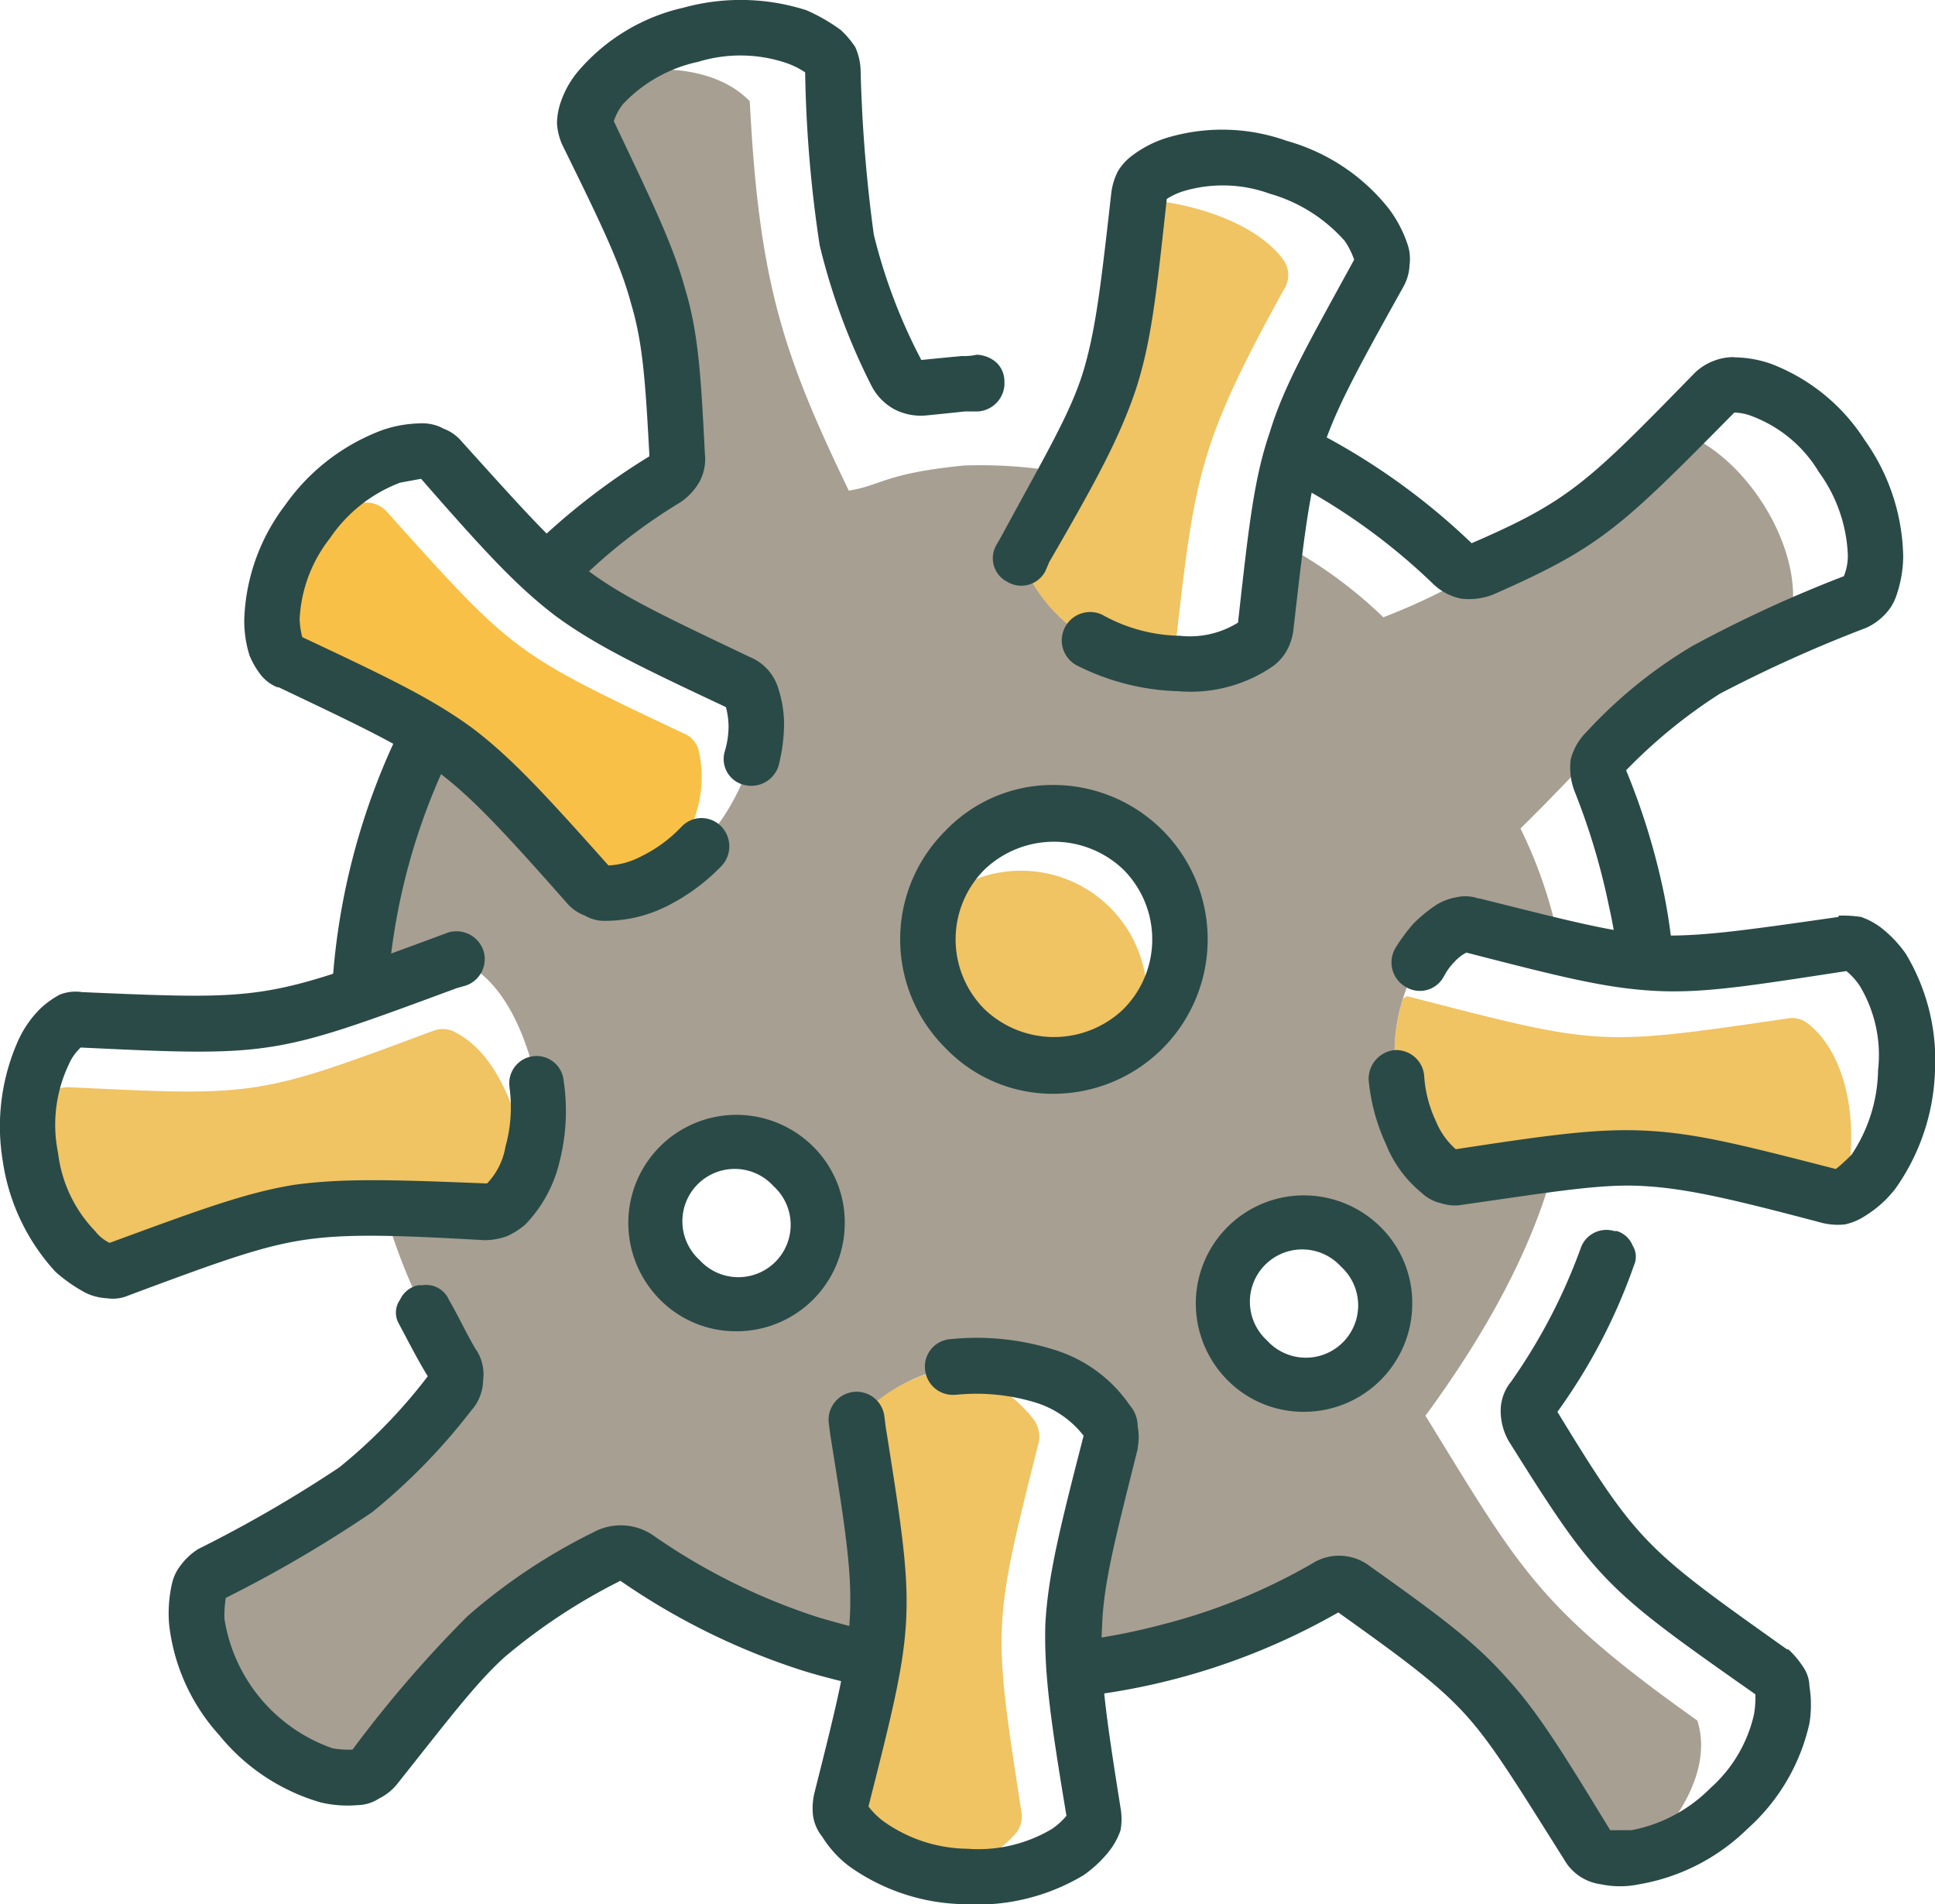 <svg id="Grupo_1103077" data-name="Grupo 1103077" xmlns="http://www.w3.org/2000/svg" xmlns:xlink="http://www.w3.org/1999/xlink" width="118.347" height="116.466" viewBox="0 0 118.347 116.466">
  <defs>
    <clipPath id="clip-path">
      <rect id="Rectángulo_402622" data-name="Rectángulo 402622" width="118.347" height="116.466" fill="none"/>
    </clipPath>
  </defs>
  <g id="Grupo_1103076" data-name="Grupo 1103076" clip-path="url(#clip-path)">
    <path id="Trazado_885004" data-name="Trazado 885004" d="M36.083,221.22a7.544,7.544,0,0,1-1.13,1.534,1.642,1.642,0,0,1-1.211.484c-11.543-.565-11.543-.565-22.44,3.471a1.463,1.463,0,0,1-1.292-.081c-2.5-1.292-4.036-4.763-4.278-8.153a2.389,2.389,0,0,1,.161-.807,11.507,11.507,0,0,1,1.13-1.614,1.642,1.642,0,0,1,1.211-.484c11.543.565,11.543.565,22.359-3.471a1.628,1.628,0,0,1,1.372.161c1.937,1.049,3.309,3.471,4.2,7.184v.161c0,.242.081.565.081.807a2.867,2.867,0,0,1-.161.807" transform="translate(-4.031 -149.076)" fill="#f0c363" fill-rule="evenodd"/>
    <path id="Trazado_885005" data-name="Trazado 885005" d="M79.623,126.54a6.653,6.653,0,0,1-3.148.888,1.453,1.453,0,0,1-1.211-.565c-7.749-8.637-7.749-8.637-18.162-13.561a1.347,1.347,0,0,1-.888-.969c-.726-2.179.081-5,1.7-7.264a1.086,1.086,0,0,1,.565-.484,6.4,6.4,0,0,1,3.31-1.049A1.716,1.716,0,0,1,63,104.1c7.749,8.637,7.749,8.637,18.162,13.561a1.523,1.523,0,0,1,.888.969,7.27,7.27,0,0,1-.081,3.713,12.132,12.132,0,0,1-1.776,3.713,1.084,1.084,0,0,1-.565.484" transform="translate(-39.338 -72.8)" fill="#f9c047" fill-rule="evenodd"/>
    <path id="Trazado_885006" data-name="Trazado 885006" d="M178.968,312.979a8.237,8.237,0,0,1-5.57-3.148,1.719,1.719,0,0,1-.242-1.292c2.825-11.139,2.825-11.22,1.049-22.44a1.626,1.626,0,0,1,.484-1.453,11.255,11.255,0,0,1,4.359-2.341,1.373,1.373,0,0,1,.807,0,7.727,7.727,0,0,1,5.166,3.067,1.794,1.794,0,0,1,.242,1.291c-2.825,11.22-2.825,11.22-1.049,22.682a1.635,1.635,0,0,1-.323,1.211,7.513,7.513,0,0,1-4.278,2.421.884.884,0,0,1-.646,0" transform="translate(-121.732 -198.458)" fill="#f0c363" fill-rule="evenodd"/>
    <path id="Trazado_885007" data-name="Trazado 885007" d="M210.207,62.951C216.18,52.377,216.18,52.539,217.472,41c3.632.242,7.345,1.614,8.879,3.794a1.6,1.6,0,0,1,0,1.7c-5.489,9.928-5.489,11.7-6.78,22.924a13.059,13.059,0,0,1-5.166-1.453,10.028,10.028,0,0,1-4.2-5" transform="translate(-147.805 -28.826)" fill="#f0c363" fill-rule="evenodd"/>
    <path id="Trazado_885008" data-name="Trazado 885008" d="M314.72,217.577h-.161c-12.027-3.067-11.623-2.987-23.892-1.211-1.857-1.13-2.987-3.471-3.229-6.134a10.717,10.717,0,0,1,.4-4.843c.081-.081.161-.081.242-.161,11.865,3.067,11.623,3.067,23.247,1.372a1.514,1.514,0,0,1,1.291.323c2.583,2.018,3.229,6.861,2.1,10.655" transform="translate(-202.03 -144.303)" fill="#f0c363" fill-rule="evenodd"/>
    <path id="Trazado_885009" data-name="Trazado 885009" d="M204.249,189.082a7.551,7.551,0,0,1-5.408,2.26,7.734,7.734,0,0,1-7.668-7.749,7.956,7.956,0,0,1,.242-1.937,7.705,7.705,0,0,1,13.157,5.489,5.424,5.424,0,0,1-.323,1.937" transform="translate(-134.421 -126.14)" fill="#f0c363" fill-rule="evenodd"/>
    <path id="Trazado_885010" data-name="Trazado 885010" d="M131.013,36.431c4.359,1.372,8.314,7.991,6.7,12.188a33.8,33.8,0,0,0-7.184,3.874c-3.713,2.26-5.166,4.359-9.121,8.233a28.439,28.439,0,0,1,2.421,7.264c-1.614-.4-3.552-.888-5.973-1.534a6.1,6.1,0,0,0-2.664,2.5,10.768,10.768,0,0,0-1.372,7.023c.242,2.664,1.372,5,3.229,6.135,2.664-.4,4.762-.646,6.457-.888-1.372,5.327-4.359,10.574-7.91,15.417,5.812,9.444,6.861,11.7,16.628,18.646.888,2.744-.888,6.054-3.552,8.314a5.556,5.556,0,0,1-2.825-.161c-6.377-10.251-6.3-10.251-15.5-16.789a39.935,39.935,0,0,1-16.224,5.489c-.323-4.2.4-6.7,2.341-14.53-1.372-3.067-5.812-4.44-9.767-3.955a10.658,10.658,0,0,0-5.892,3.229c1.211,7.91,1.7,10.574,1.049,14.691a38.344,38.344,0,0,1-15.336-6.861c-8.233,4.52-8.556,5.085-15.659,13.964-5.247,1.292-12.108-6.861-10.09-12.027,9.606-5.247,10.493-5.65,15.9-12.35a36.488,36.488,0,0,1-4.763-10.332c1.776,0,3.955.081,6.861.242,2.1-1.534,2.825-4.763,2.5-7.83-.969-4.278-2.664-6.78-4.924-7.668-2.421.888-4.359,1.614-5.973,2.179a39.584,39.584,0,0,1,4.359-15.982c3.148,1.937,5,4.036,10.009,9.686,2.26.4,4.682-.807,6.538-2.825a13.709,13.709,0,0,0,3.067-5.327,6.4,6.4,0,0,0-.242-4.44c-6.861-3.229-9.363-4.44-12.269-6.942a37.766,37.766,0,0,1,8.072-6.215C69.344,28.359,69.182,28.2,64.1,17.623a5.724,5.724,0,0,1,1.776-2.987c3.148-.726,6.538-.323,8.395,1.614.565,11.22,2.1,15.579,6.054,23.812,2.018-.323,2.18-1.049,7.023-1.534a28.381,28.381,0,0,1,6.377.484c-.807,1.372-1.7,3.067-2.906,5.166a10.028,10.028,0,0,0,4.2,5c3.552,1.857,8.314,2.18,10.736-.161.242-2.421.484-4.278.726-5.892a27.484,27.484,0,0,1,6.538,4.682,37.036,37.036,0,0,0,6.215-3.067c5.408-2.341,7.023-3.552,11.785-8.314M92.833,59.839a7.709,7.709,0,1,1-7.668,7.668,7.682,7.682,0,0,1,7.668-7.668M73.46,79.938a4.892,4.892,0,0,1,4.924,4.924,4.924,4.924,0,0,1-9.847,0,4.892,4.892,0,0,1,4.924-4.924m34.709,4.924a4.892,4.892,0,0,1,4.924,4.924,4.924,4.924,0,1,1-9.847,0,4.892,4.892,0,0,1,4.924-4.924" transform="translate(-28.413 -10.054)" fill="#a79f92" fill-rule="evenodd"/>
    <path id="Trazado_885011" data-name="Trazado 885011" d="M207.76,53.707a1.659,1.659,0,0,1-2.341.646,1.615,1.615,0,0,1-.646-2.26l.323-.565c2.664-4.924,4.117-7.346,4.924-9.848.807-2.583,1.13-5.408,1.776-11.139a3.987,3.987,0,0,1,.4-1.292,3.349,3.349,0,0,1,.888-.969,6.883,6.883,0,0,1,2.018-1.049,11.732,11.732,0,0,1,7.426.161,12.113,12.113,0,0,1,6.215,4.117,7.581,7.581,0,0,1,1.13,2.1,2.791,2.791,0,0,1,.161,1.372,2.974,2.974,0,0,1-.4,1.372c-2.744,4.924-4.117,7.426-4.924,9.928s-1.13,5.327-1.776,10.978a3.45,3.45,0,0,1-.4,1.291,3.019,3.019,0,0,1-.969,1.049,8.878,8.878,0,0,1-5.65,1.453,14.576,14.576,0,0,1-6.3-1.615,1.735,1.735,0,0,1,1.614-3.067,10.035,10.035,0,0,0,4.763,1.291,5.55,5.55,0,0,0,3.551-.807c.646-5.812.969-8.8,1.937-11.623.888-2.906,2.341-5.408,5.166-10.574a4.9,4.9,0,0,0-.565-1.13,9.625,9.625,0,0,0-4.6-2.906,8.4,8.4,0,0,0-5.247-.161,4.188,4.188,0,0,0-1.049.484c-.646,5.973-.968,8.879-1.937,11.785-.969,2.825-2.341,5.408-5.247,10.413Z" transform="translate(-143.824 -18.775)" fill="#2a4a47"/>
    <path id="Trazado_885012" data-name="Trazado 885012" d="M286.576,189.553a1.659,1.659,0,0,1-2.341.646,1.727,1.727,0,0,1-.646-2.341,10.752,10.752,0,0,1,1.13-1.534,9.287,9.287,0,0,1,1.372-1.13,3.566,3.566,0,0,1,1.292-.484,2.353,2.353,0,0,1,1.291.081h.081c5.489,1.372,8.233,2.1,10.9,2.26,2.664.081,5.408-.323,11.058-1.13v-.081a7.829,7.829,0,0,1,1.372.081,4.424,4.424,0,0,1,1.211.646,7.369,7.369,0,0,1,1.534,1.614,12.648,12.648,0,0,1,1.776,7.265,13.152,13.152,0,0,1-2.421,7.1,6.857,6.857,0,0,1-1.776,1.614,3.708,3.708,0,0,1-1.292.565,4.045,4.045,0,0,1-1.372-.081c-5.489-1.453-8.233-2.1-10.9-2.26-2.583-.161-5.408.323-11.059,1.13a2.652,2.652,0,0,1-1.372-.08,2.54,2.54,0,0,1-1.211-.646,7.359,7.359,0,0,1-2.179-2.986,11.935,11.935,0,0,1-1.049-3.875,1.769,1.769,0,0,1,1.534-1.857,1.719,1.719,0,0,1,1.857,1.534,7.666,7.666,0,0,0,.726,2.825,4.576,4.576,0,0,0,1.211,1.7c5.812-.888,8.718-1.291,11.7-1.13,3.067.161,5.893.888,11.543,2.341a9.666,9.666,0,0,0,.969-.888,9.562,9.562,0,0,0,1.614-5.166,8.206,8.206,0,0,0-1.13-5.166,4.222,4.222,0,0,0-.807-.888c-5.812.888-8.718,1.372-11.7,1.211-3.067-.161-5.892-.888-11.543-2.341a2.512,2.512,0,0,0-.726.565,3.569,3.569,0,0,0-.646.888" transform="translate(-198.264 -129.839)" fill="#2a4a47"/>
    <path id="Trazado_885013" data-name="Trazado 885013" d="M176.155,279.1a1.706,1.706,0,0,1-1.857-1.453,1.681,1.681,0,0,1,1.453-1.937,15.773,15.773,0,0,1,6.457.646,8.677,8.677,0,0,1,4.6,3.39,1.98,1.98,0,0,1,.484,1.292,3.473,3.473,0,0,1,0,1.291v.081c-1.372,5.489-2.1,8.233-2.179,10.9-.161,2.664.242,5.489,1.13,11.058a3.916,3.916,0,0,1,0,1.372,4.417,4.417,0,0,1-.646,1.211,7.362,7.362,0,0,1-1.614,1.534,12.647,12.647,0,0,1-7.265,1.776,12.46,12.46,0,0,1-7.1-2.341A6.728,6.728,0,0,1,168,306.137a2.655,2.655,0,0,1-.565-1.292,4.044,4.044,0,0,1,.081-1.372c2.744-10.9,2.744-10.9.969-21.955l-.081-.646a1.712,1.712,0,0,1,3.39-.484l.081.646c1.857,11.7,1.857,11.785-1.049,23.247a4.634,4.634,0,0,0,.888.888,8.979,8.979,0,0,0,5.166,1.7,8.783,8.783,0,0,0,5.166-1.211,4.214,4.214,0,0,0,.888-.807c-.969-5.812-1.372-8.718-1.291-11.7.161-2.987.888-5.892,2.341-11.543a5.92,5.92,0,0,0-2.906-2.018,12.362,12.362,0,0,0-4.924-.484" transform="translate(-117.709 -193.795)" fill="#2a4a47"/>
    <path id="Trazado_885014" data-name="Trazado 885014" d="M31.164,201.382a1.667,1.667,0,1,1,3.309-.4,12.528,12.528,0,0,1-.242,4.924,8.253,8.253,0,0,1-2.1,3.874A4.436,4.436,0,0,1,31,210.5a4.1,4.1,0,0,1-1.372.242c-5.65-.323-8.556-.4-11.139,0s-5.247,1.372-10.655,3.39a2.394,2.394,0,0,1-1.292.161,3.382,3.382,0,0,1-1.291-.323A9.573,9.573,0,0,1,3.4,212.683,12.72,12.72,0,0,1,.169,205.9a12.886,12.886,0,0,1,.969-7.426,6.509,6.509,0,0,1,1.372-1.937,5.729,5.729,0,0,1,1.13-.807,2.593,2.593,0,0,1,1.372-.161c11.22.484,11.22.484,21.713-3.39l.646-.242a1.742,1.742,0,0,1,2.18,1.049,1.71,1.71,0,0,1-1.049,2.179l-.565.161c-11.139,4.117-11.22,4.2-23,3.632A3.072,3.072,0,0,0,4.2,200.01a8.585,8.585,0,0,0-.646,5.408,8.266,8.266,0,0,0,2.26,4.763,2.528,2.528,0,0,0,.888.726c5.489-2.018,8.314-3.067,11.3-3.552,2.906-.4,5.892-.323,11.785-.081a4.275,4.275,0,0,0,1.13-2.26,8.922,8.922,0,0,0,.242-3.632" transform="translate(0 -134.889)" fill="#2a4a47"/>
    <path id="Trazado_885015" data-name="Trazado 885015" d="M77.044,111.921a1.682,1.682,0,0,1,2.421-.081,1.755,1.755,0,0,1,.081,2.421,12.266,12.266,0,0,1-3.39,2.5,8.383,8.383,0,0,1-3.713.888,2.367,2.367,0,0,1-1.291-.323,2.679,2.679,0,0,1-1.13-.807c-3.713-4.2-5.65-6.3-7.749-7.91-2.179-1.614-4.762-2.825-9.848-5.247h-.08a2.462,2.462,0,0,1-1.049-.807,5.133,5.133,0,0,1-.646-1.13,6.961,6.961,0,0,1-.323-2.26,12.178,12.178,0,0,1,2.5-6.942,12.66,12.66,0,0,1,5.973-4.6,7.5,7.5,0,0,1,2.341-.4,2.653,2.653,0,0,1,1.372.323,2.68,2.68,0,0,1,1.13.807c3.794,4.2,5.65,6.3,7.749,7.91,2.179,1.614,4.762,2.825,9.847,5.247a3.023,3.023,0,0,1,1.776,2.018,6.961,6.961,0,0,1,.323,2.26,10.911,10.911,0,0,1-.323,2.341,1.748,1.748,0,0,1-2.1,1.211,1.627,1.627,0,0,1-1.211-2.018,5.481,5.481,0,0,0,.242-1.534,4.882,4.882,0,0,0-.161-1.211c-5.327-2.5-7.991-3.794-10.413-5.57-2.341-1.776-4.359-3.955-8.233-8.395-.4.08-.888.161-1.291.242a9.043,9.043,0,0,0-4.278,3.39,8.687,8.687,0,0,0-1.857,4.924,4.761,4.761,0,0,0,.161,1.13c5.327,2.5,7.991,3.794,10.413,5.57,2.341,1.776,4.359,3.955,8.314,8.395a4.762,4.762,0,0,0,2.018-.565,8.515,8.515,0,0,0,2.421-1.776" transform="translate(-35.386 -61.329)" fill="#2a4a47"/>
    <path id="Trazado_885016" data-name="Trazado 885016" d="M170.778,186.826a6.659,6.659,0,0,1,4.681,1.937,6.519,6.519,0,0,1,1.937,4.681,6.614,6.614,0,0,1-6.619,6.619,6.519,6.519,0,0,1-4.682-1.937,6.66,6.66,0,0,1-1.937-4.682,6.614,6.614,0,0,1,6.619-6.619m-15.337-25.1a9.444,9.444,0,0,1,0,18.888,9.081,9.081,0,0,1-6.619-2.825,9.353,9.353,0,0,1,0-13.238,9.081,9.081,0,0,1,6.619-2.825m4.278,5.166a6.144,6.144,0,0,0-8.475,0,6.041,6.041,0,0,0,0,8.556,6.144,6.144,0,0,0,8.475,0,6.041,6.041,0,0,0,0-8.556M136.069,181.9a6.66,6.66,0,0,1,4.681,1.937,6.52,6.52,0,0,1,1.937,4.682,6.614,6.614,0,0,1-6.619,6.619,6.52,6.52,0,0,1-4.682-1.937,6.662,6.662,0,0,1-1.937-4.682,6.614,6.614,0,0,1,6.619-6.619m2.26,4.359a3.2,3.2,0,1,0-4.52,4.52,3.2,3.2,0,1,0,4.52-4.52m34.709,4.924a3.2,3.2,0,1,0-4.52,4.52,3.2,3.2,0,1,0,4.52-4.52" transform="translate(-91.021 -113.714)" fill="#2a4a47"/>
    <path id="Trazado_885017" data-name="Trazado 885017" d="M130.483,21.856a7,7,0,0,1,2.26.4,11.8,11.8,0,0,1,5.731,4.681,12.642,12.642,0,0,1,2.341,7.1,7.5,7.5,0,0,1-.4,2.341,3.036,3.036,0,0,1-.726,1.211,3.634,3.634,0,0,1-1.13.807,83.567,83.567,0,0,0-8.96,4.036,31.812,31.812,0,0,0-5.731,4.681,42.09,42.09,0,0,1,2.341,7.668,36.07,36.07,0,0,1,.565,4.117,24.809,24.809,0,0,1-3.39-.242c-.161-1.13-.323-2.18-.565-3.229a41.448,41.448,0,0,0-2.1-7.023,4.024,4.024,0,0,1-.242-1.937,3.594,3.594,0,0,1,.969-1.7,28.768,28.768,0,0,1,6.458-5.247,78.235,78.235,0,0,1,9.283-4.278,3.346,3.346,0,0,0,.242-1.292,9.241,9.241,0,0,0-1.776-5.085,8.072,8.072,0,0,0-4.036-3.39,3.17,3.17,0,0,0-1.13-.242c-6.942,7.023-8.153,8.233-14.771,11.139a4.027,4.027,0,0,1-1.937.242,3.448,3.448,0,0,1-1.7-.888,37.677,37.677,0,0,0-9.041-6.457,19.828,19.828,0,0,1,.969-3.309,40.872,40.872,0,0,1,10.413,7.264c5.973-2.583,7.1-3.713,13.642-10.413a3.388,3.388,0,0,1,1.13-.726,3.346,3.346,0,0,1,1.292-.242M84.231,25.165h-.807c-.726.081-1.534.161-2.341.242a3.508,3.508,0,0,1-2.018-.4,3.419,3.419,0,0,1-1.372-1.453A39.315,39.315,0,0,1,74.545,15a78.184,78.184,0,0,1-.888-10.574,4.94,4.94,0,0,0-1.13-.565,8.793,8.793,0,0,0-5.408-.081,8.862,8.862,0,0,0-4.6,2.583,3.355,3.355,0,0,0-.565,1.049c2.341,4.924,3.632,7.587,4.359,10.251.807,2.664.969,5.247,1.211,10.09a2.917,2.917,0,0,1-.323,1.7,3.738,3.738,0,0,1-1.211,1.291,33.85,33.85,0,0,0-6.78,5.408A33.85,33.85,0,0,1,56.626,33.8a40.967,40.967,0,0,1,7.507-5.893c-.242-4.52-.4-6.942-1.13-9.363-.646-2.421-1.857-4.924-4.2-9.686a3.8,3.8,0,0,1-.323-1.291A4.1,4.1,0,0,1,58.725,6.2a5.822,5.822,0,0,1,1.13-1.937A11.924,11.924,0,0,1,66.231.466a13.159,13.159,0,0,1,7.507.161,10.891,10.891,0,0,1,2.1,1.211,5.565,5.565,0,0,1,.888,1.049,3.8,3.8,0,0,1,.323,1.372,89.769,89.769,0,0,0,.807,10.09,33.67,33.67,0,0,0,2.906,7.668c.807-.081,1.614-.161,2.5-.242a3.321,3.321,0,0,0,.888-.08,1.938,1.938,0,0,1,1.211.484,1.594,1.594,0,0,1,.484,1.13v.242a1.734,1.734,0,0,1-1.614,1.614M52.105,45.83A38.78,38.78,0,0,0,48.15,60.2c-1.292.484-2.421.888-3.471,1.211A41.952,41.952,0,0,1,49.2,43.973a30.332,30.332,0,0,1,2.906,1.857m-.242,33.659c.565.969,1.049,2.018,1.614,2.986a2.707,2.707,0,0,1,.484,1.937,2.845,2.845,0,0,1-.726,1.857,37.207,37.207,0,0,1-6.054,6.215,78.458,78.458,0,0,1-8.96,5.247,6.939,6.939,0,0,0-.081,1.291,10.035,10.035,0,0,0,6.619,7.91,6.105,6.105,0,0,0,1.211.081,74.372,74.372,0,0,1,7.023-8.153A35.525,35.525,0,0,1,60.742,93.7a3.508,3.508,0,0,1,3.552.161,38.01,38.01,0,0,0,10.251,5.085c1.13.323,2.26.646,3.471.888a31.027,31.027,0,0,1-.484,3.39c-1.372-.323-2.744-.646-4.036-1.049a42.135,42.135,0,0,1-11.139-5.489,35.769,35.769,0,0,0-7.1,4.682c-1.776,1.614-3.471,3.874-6.619,7.83a3.329,3.329,0,0,1-1.049.807,2.44,2.44,0,0,1-1.291.4,7.127,7.127,0,0,1-2.26-.161,12.432,12.432,0,0,1-6.215-4.117,12.092,12.092,0,0,1-3.067-6.78,8.168,8.168,0,0,1,.161-2.421,2.811,2.811,0,0,1,.565-1.211,3.959,3.959,0,0,1,1.049-.969,79.181,79.181,0,0,0,8.637-5,32.585,32.585,0,0,0,5.408-5.57c-.646-1.049-1.211-2.179-1.776-3.229a1.356,1.356,0,0,1,.081-1.453,1.56,1.56,0,0,1,1.13-.888h.242a1.518,1.518,0,0,1,1.615.888M90.043,100.4a38.89,38.89,0,0,0,5.489-1.049,36.1,36.1,0,0,0,9.121-3.713,3.081,3.081,0,0,1,3.552.161c4.2,2.987,6.377,4.6,8.314,6.78,1.937,2.1,3.471,4.6,6.377,9.363h1.291a9.229,9.229,0,0,0,4.843-2.583,8.55,8.55,0,0,0,2.663-4.52,6.109,6.109,0,0,0,.081-1.211c-9.2-6.458-9.686-6.861-15.094-15.5a3.749,3.749,0,0,1-.484-1.857,2.82,2.82,0,0,1,.646-1.776,34.714,34.714,0,0,0,4.278-8.233,1.662,1.662,0,0,1,2.018-.969h.161a1.523,1.523,0,0,1,.969.888,1.293,1.293,0,0,1,.081,1.211,35.047,35.047,0,0,1-4.682,8.96c4.924,8.072,5.408,8.395,14.045,14.529h.081a5.556,5.556,0,0,1,.888,1.049,2.175,2.175,0,0,1,.4,1.211,7.073,7.073,0,0,1,0,2.26,12.2,12.2,0,0,1-3.794,6.457,12.455,12.455,0,0,1-6.619,3.39,5.723,5.723,0,0,1-2.341,0,3.081,3.081,0,0,1-1.291-.484,3.022,3.022,0,0,1-.969-1.049c-2.906-4.6-4.359-7.023-6.054-8.879s-3.794-3.39-7.749-6.215a40.909,40.909,0,0,1-15.982,5.166,26.723,26.723,0,0,1-.242-3.39" transform="translate(-24.413 0)" fill="#2a4a47"/>
  </g>
</svg>
